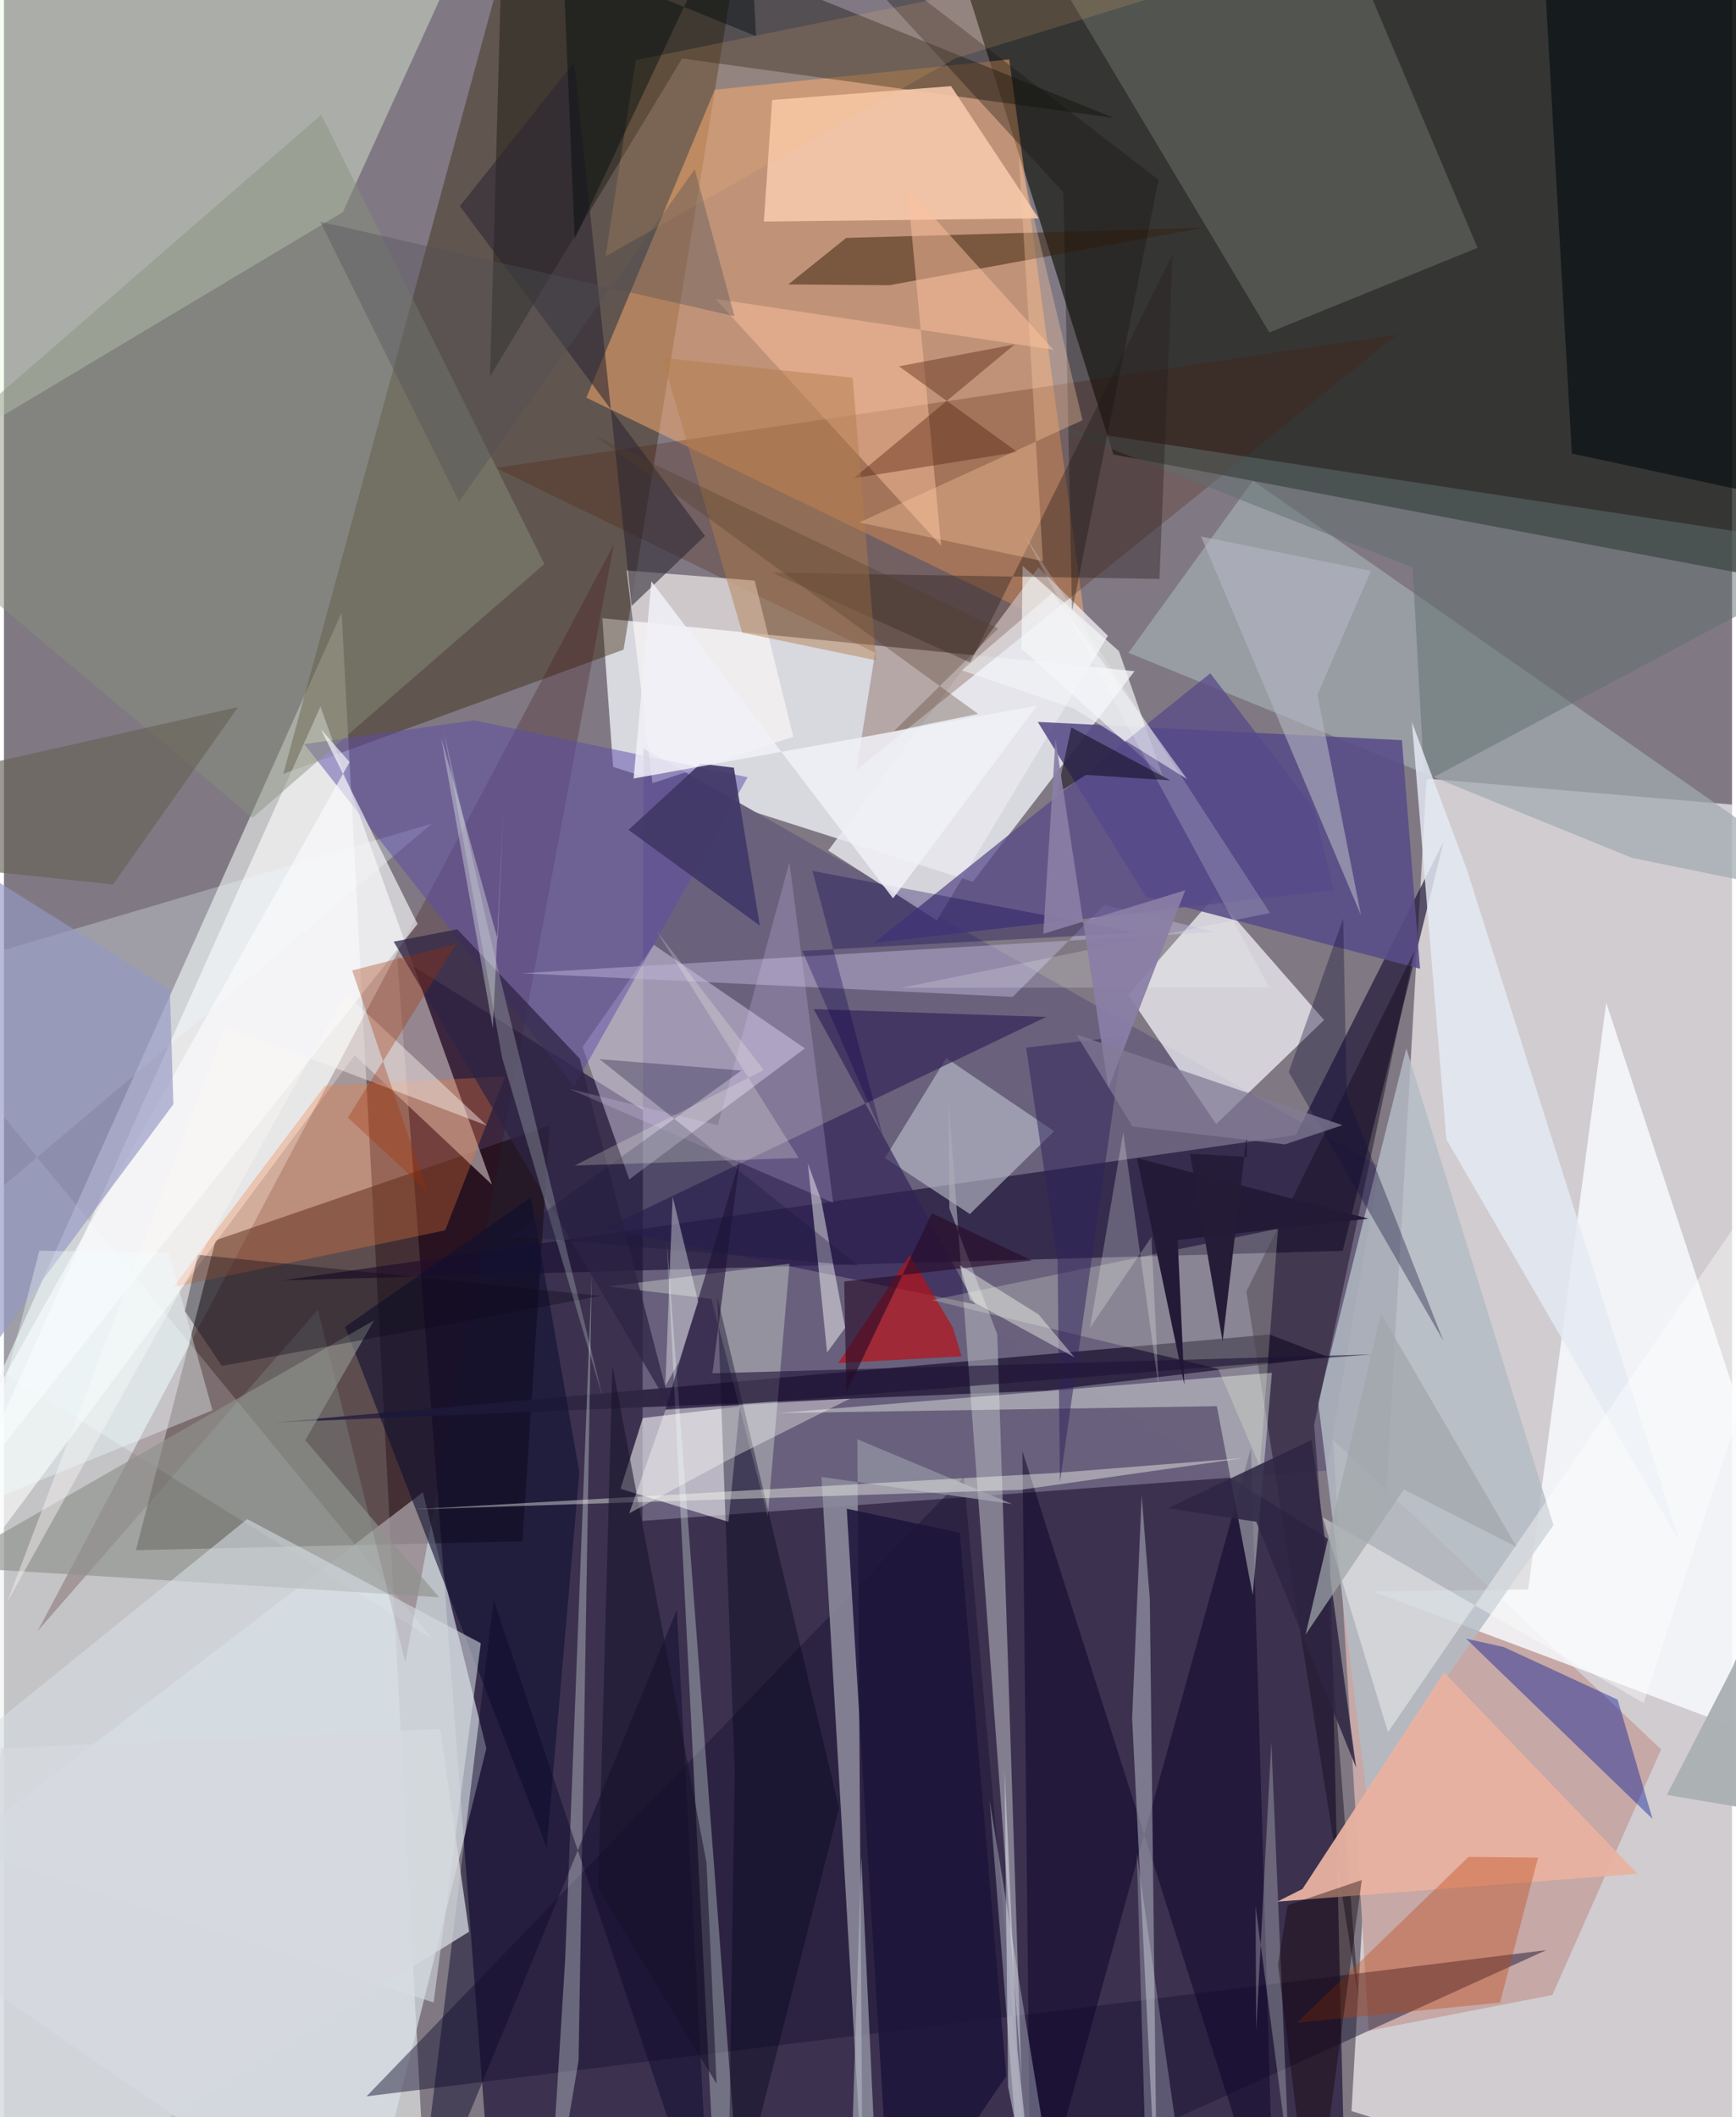 <svg xmlns="http://www.w3.org/2000/svg" width="228" height="278" viewBox="0 0 836 1024"><path fill="#807983" d="M0 0h836v1024H0z"/><path fill="#1d1338" fill-opacity=".69" d="M641.302 744.698L649.337 1086l-415.651-47.182-43.5-576.358z"/><path fill="#fdfafa" fill-opacity=".643" d="M651.907 1021.037l36.32-644.475 175.403 14.944-8.411 693.473z"/><path fill="#eff3f1" fill-opacity=".612" d="M163.36 296.3L-62 799.01l34.02 279.92 233.035 7.07z"/><path fill="#21231f" fill-opacity=".784" d="M448.035-62l88.695 281.828 339.15 64.144L898-.815z"/><path fill="#d8d8df" fill-opacity=".992" d="M546.935 324.628L289.463 299.01l5.233 71.905 174.003 55.566z"/><path fill="#0d0002" fill-opacity=".49" d="M102.386 599.882l161.576-55.466-13.155 201.049-186.951 4.301z"/><path fill="#6a617d" fill-opacity=".992" d="M309.37 362l-.486 373.598 330.944-24.311 25.582-147.1z"/><path fill="#341f00" fill-opacity=".4" d="M355.26-25.658l-55.502 339.873-164.614 60.063 117.29-431.392z"/><path fill="#ffae6f" fill-opacity=".502" d="M486.342 28.731L343.88 43.382l-62.132 148.953L524.236 309.92z"/><path fill="#d9e1e7" fill-opacity=".678" d="M-62 924.126L173.713 1086l59.669-240.382-30.703-123.887z"/><path fill="#fffffd" fill-opacity=".6" d="M153.12 341.746L-62 822.156 169.674 510.37l66.42 62.583z"/><path fill="#e8f9dc" fill-opacity=".42" d="M163.904 102.645L-62 237.814V-4.814L238.929-62z"/><path fill="#f6f6fb" fill-opacity=".706" d="M638.639 493.361l-52.642-60.108-42.108 47.895 42.538 62.49z"/><path fill="#1b1336" fill-opacity=".667" d="M624.924 548.994l71.485-141.741-48.747 197.734-512.675 14.276z"/><path fill="#c6a8a6" d="M749.097 964.888l52.584-118.77-158.695-149.815 17.227 285.91z"/><path fill="#f8fbfe" fill-opacity=".831" d="M737.386 768.766l37.75-283.757L898 858.019l-235.836-88.284z"/><path fill="#fff" fill-opacity=".541" d="M309.065 685.853l46.907-5.6-5.477 55.811-52.237-15.972z"/><path fill="#e7e8ee" fill-opacity=".82" d="M451.361 445.21l-52.6-33.848 101.682-136.914 33.601 33.022z"/><path fill="#501a00" fill-opacity=".255" d="M421.454 315.696l-9.058 56.675L673.91 161.863l-435.918 64.43z"/><path fill="#1a1433" fill-opacity=".475" d="M746.16 943.2l-250.615 113.78-31.183-342.676-288.947 299.625z"/><path fill="#eee6ff" fill-opacity=".408" d="M279.922 506.376l34.458-49.409 73.093 50.105-84.954 63.36z"/><path fill="#a0abaf" fill-opacity=".714" d="M787.57 414.914l-243.568-99.175 60.206-83.242L898 437.457z"/><path fill="#080c01" fill-opacity=".376" d="M235.15 182.025l92.891-153.718 209.049 28.76L241.93-62z"/><path fill="#f6c8ac" fill-opacity=".89" d="M367.615 107.163l4.009-58.801 86.54-6.7 42.386 63.951z"/><path fill="#edfbff" fill-opacity=".286" d="M-53.36 475.181l260.658 317.527L-62 625.656l269.05-227.314z"/><path fill="#3c0007" fill-opacity=".231" d="M151.884 633.462l42.293 170.587 100.851-540.688-278.76 525.545z"/><path fill="#594d88" fill-opacity=".882" d="M552.455 433.743l132.6 34.809-8.765-110.555-176.17-8.83z"/><path fill="#b3bbc5" fill-opacity=".816" d="M635.79 678.316l23.28 188.137 90.537-128.795-71.18-230.615z"/><path fill="#62675f" fill-opacity=".624" d="M712.887 119.88L612.154 160.8 511.366-7.895l130.98-39.149z"/><path fill="#302744" fill-opacity=".992" d="M612.231 645.448l28.14 10.763-135.622 16.304-374.432 15.51z"/><path fill="#071012" fill-opacity=".655" d="M898 249.373l-139.497-30.007-13.599-238.184L843.696-62z"/><path fill="#fefaf8" fill-opacity=".612" d="M313.719 378.83l68.165-22.515-18.716-75.502-61.919-4.904z"/><path fill="#170e21" fill-opacity=".475" d="M682.231 460.293l-48.4 228.982 21.502 277.487-54.29-342.1z"/><path fill="#bcc0cc" fill-opacity=".616" d="M426.203 560.106l29.666-48.346 52.175 35.37-40.747 40.066z"/><path fill="#0d0329" fill-opacity=".514" d="M492.71 701.84l4.013 384.16 106.52-385.53L614.706 1086z"/><path fill="#8d8c9d" fill-opacity=".875" d="M395.508 714.35l92.228 13.117-74.905-31.368 2.524 358.944z"/><path fill="#e8b2a1" fill-opacity=".945" d="M696.646 808.873L628.188 913.62l-12.232 6.144 174.285-13.524z"/><path fill="#acacb8" fill-opacity=".62" d="M492.29 1005.87l-11.758-360.52-23.179-60.93-.314-51.415z"/><path fill="#5b4ba8" fill-opacity=".494" d="M227.488 348.391l132.255 27.536-83.99 149.746L145.3 359.91z"/><path fill="#061795" fill-opacity=".416" d="M725.618 796.647l-18.332-4.115 90.256 87.22-16.886-57.687z"/><path fill="#3a220d" fill-opacity=".522" d="M580.355 110.145l-172.91 4.94-27.99 22.47 48.82.401z"/><path fill="#87917d" fill-opacity=".467" d="M153.511 55.49L-62 242.596 120.296 395.5l141.156-122.711z"/><path fill="#f9fff5" fill-opacity=".396" d="M604.138 771.542l-17.387-91.42-212.406 3.333 239.058-19.49z"/><path fill="#f5f7f6" fill-opacity=".671" d="M492.222 313.715l.601-39.987 46.568 41.16 21.085 60.273z"/><path fill="#312156" fill-opacity=".647" d="M391.714 488.064l112.435 3.802L290.78 594.09l179.086 36.776z"/><path fill="#c1b6da" fill-opacity=".467" d="M250.307 470.738l335.524-20.011-53.424-13.126-44.399 44.555z"/><path fill="#f27d3b" fill-opacity=".31" d="M155.228 525.135l87.255-4.526-29.035 74.45-131.45 27.442z"/><path fill="#0f0e30" fill-opacity=".588" d="M278.339 711.958l-23.4-132.875-89.916 62.675 97.515 251.644z"/><path fill="#b81016" fill-opacity=".686" d="M438.212 607.067l-34.584 52.202 59.662-3.249-4.281-14.022z"/><path fill="#fec29f" fill-opacity=".49" d="M507.792 169.183l-163.617-24.609 109.21 119.42-16.324-172.926z"/><path fill="#8f928e" fill-opacity=".651" d="M-28.9 757.68l207.92-119.046-33.23 57.953 64.703 75.952z"/><path fill="#f0fdfd" fill-opacity=".314" d="M271.505 947.69L262.897 1086l15.08-89.371 6.378-380.307z"/><path fill="#f4fced" fill-opacity=".318" d="M342.256 628.267l-49.87-6.049 87.622-10.99-10.495 122.182z"/><path fill="#f8ffe0" fill-opacity=".227" d="M587.415 662.073l20.207 47.221 8.738-115.027-167.35 34.54z"/><path fill="#616f6f" fill-opacity=".506" d="M687.196 378.22l-5.736-103.682-171.168-67.49L898 266.129z"/><path fill="#574989" fill-opacity=".729" d="M633.586 390.8l-49.996-65.155-162.6 130.37 222.339-25.488z"/><path fill="#afb1be" fill-opacity=".557" d="M550.383 723.187l3.95 50.196 3.554 299.47-12.107-241.77z"/><path fill="#d8dee4" fill-opacity=".561" d="M-62 880.084l179.687-145.36 112.99 60.036-22.815 173.777z"/><path fill="#be4107" fill-opacity=".349" d="M723.743 968.594l18.437-70.161-33.644-.333-82.912 80.181z"/><path fill="#0d0a2d" fill-opacity=".478" d="M236.897 773.863L341.813 1086l-16.288-307.366L198.933 1086z"/><path fill="#fcfbfd" fill-opacity=".635" d="M167.215 368.585L-62 776.459l262.087-329.57-46.787-94.203z"/><path fill="#edfef8" fill-opacity=".314" d="M345.358 1086l-63.367-13.515L357.437 1086l-36.855-486.666z"/><path fill="#ecf7ff" fill-opacity=".322" d="M898 1029.413L512.008 1086l-35.15-215.17 15.895 201.488z"/><path fill="#e4eaf3" fill-opacity=".824" d="M810.368 745.146l-102.53-324.23-26.725-71.692 16.672 201.822z"/><path fill="#2d2733" fill-opacity=".573" d="M339.134 259.192l-35.495 33.91-27.747-263.038-55.328 69.624z"/><path fill="#413868" fill-opacity=".918" d="M336.962 369.35l-34.834 32.042 63.53 46.29-12.548-76.362z"/><path fill="#281e1e" fill-opacity=".384" d="M559 280.02l-187.556-3.063 95.966 43.481 97.922-197.376z"/><path fill="#00001a" fill-opacity=".376" d="M350.094 1086l53.884-211.629-58.87-247.031 8.434 229.015z"/><path fill="#f9fdf1" fill-opacity=".416" d="M197.81 730.06l293.925-9.469 107.953-15.387-90.78 7.189z"/><path fill="#c5cbcc" fill-opacity=".341" d="M605.781 982.094l-.281-60.184 16.258 123.783-8.641-203.218z"/><path fill="#2e2643" fill-opacity=".863" d="M654.138 854.898L632.58 696.435l-69.487 33.058 42.735 6.542z"/><path fill="#2d2444" fill-opacity=".733" d="M188.53 455.438l134.174 226.038-44.126-169.392-59.287-62.62z"/><path fill="#9598c4" fill-opacity=".655" d="M81.957 534.09L-62 727.547v-338.17l142.268 89.227z"/><path fill="#f0f9f4" fill-opacity=".349" d="M211.54 356.957l27.312 97.356 2.77-62.907-5.123 105.89z"/><path fill="#fcfffa" fill-opacity=".459" d="M388.923 562.66l6.422 17.794 11.62 61.74-8.766 11.963z"/><path fill="#150f38" fill-opacity=".357" d="M696.432 648.68L621.54 518.481l26.351-74.18 1.678 85.183z"/><path fill="#2d225a" fill-opacity=".51" d="M494.499 506.71l47.045-5.48-30.696 215.737-1.11-107.072z"/><path fill="#b7b8c4" fill-opacity=".576" d="M656.502 442.662L635.427 336.03l25.85-59.887-82.15-16.676z"/><path fill="#221a37" d="M548.15 560.145l111.908 29.263-92.247 10.35 3.244 69.965z"/><path fill="#54220e" fill-opacity=".408" d="M411.061 231.303l77.927-64.727-56.006 10.59 57.262 41.46z"/><path fill="#b27d4d" fill-opacity=".475" d="M421.979 319.406l-64.86-13.466-38.576-132.864 92.03 9.582z"/><path fill="#151211" fill-opacity=".349" d="M558.558 86.954L516.71 295.625 512.553 93.05 382.62-48.39z"/><path fill="#ffcea3" fill-opacity=".337" d="M521.77 203.25L490.96 75.001l11.667 196.418-88.867-18.723z"/><path fill="#0d0a1a" fill-opacity=".365" d="M93.801 606.888l-6.253 27.266 17.898 26.515 183.208-33.878z"/><path fill="#ffbc71" fill-opacity=".161" d="M460.357 28.185l-169.278 95.756 14.565-94.882L753.746-62z"/><path fill="#f1f6ff" fill-opacity=".439" d="M490.274 990.967l-6.211-135.237 1.698 153.366 13.73 70.765z"/><path fill="#e6d4ff" fill-opacity=".204" d="M401.14 581.77l-127.784-55.153 71.964 17.62 34.683-127.277z"/><path fill="#171228" fill-opacity=".549" d="M344.753 1007.84l-4.88-106.865-45.515-240.417-6.905 252.893z"/><path fill="#0d014e" fill-opacity=".322" d="M386.203 459.903l38.869 89.183-33.947-127.866 156.677 29.896z"/><path fill="#fff" fill-opacity=".388" d="M793.229 823.685l-155.245-89.823 31.58 103.906L898 504.451z"/><path fill="#1e1235" fill-opacity=".592" d="M355.966 560.822L342.75 664.208l319.025-9.16-341.86 26.975z"/><path fill="#f0f1f7" fill-opacity=".847" d="M304.617 376.535l195.145-35.231-69.637 93.206-116.918-153.338z"/><path fill="#251d38" fill-opacity=".992" d="M601.18 549.32l-11.63 99.542-15.753-90.845 27.493 1.513z"/><path fill="#ebf4e9" fill-opacity=".263" d="M558.636 671.127l-3.529-72.795-29.682 43.808 16.043-94.476z"/><path fill="#1e153b" fill-opacity=".878" d="M429.32 1086l55.58-81.931-22.544-262.758-54.639-11.594z"/><path fill="#666257" fill-opacity=".647" d="M113.25 341.97l-60.466 85.828-66.553-7.01L-62 381.585z"/><path fill="#fcffff" fill-opacity=".188" d="M612.06 477.51L493.41 258.275l119.078 183.299-178.556 36.234z"/><path fill="#fdf5f3" fill-opacity=".431" d="M233.697 544.41l-68.249-63.766L1.59 774.784l105.46-278.417z"/><path fill="#b2b6c3" fill-opacity=".592" d="M420.948 1030.58l175.376 29.75-187.67 25.67 6.089-188.067z"/><path fill="#fffffc" fill-opacity=".357" d="M409.371 676.444l-58.636 29.468-48.26 26.026 17.634-50.297z"/><path fill="#e7eff7" fill-opacity=".259" d="M575.236 1086l-27.202-189.655L553.61 1086h339.7z"/><path fill="#260a28" fill-opacity=".612" d="M448.893 586.82l48.381 22.848-90.784 10.13 1.06 53.697z"/><path fill="#a43102" fill-opacity=".325" d="M166.388 540.544l52.37-84.03-50.282 12.856 36.129 106.54z"/><path fill="#a0a7aa" fill-opacity=".725" d="M731.79 748.227l-54.585-27.825-47.513 70.158 36.492-155.192z"/><path fill="#e1eeea" fill-opacity=".247" d="M234.551 450.47l-21.78-96.949L241 511.667l48.617 164.03z"/><path fill="#aaafb3" fill-opacity=".957" d="M886.135 881.845l-81.684-13.69 31.577-61.288L898 660.327z"/><path fill="#1c163e" fill-opacity=".318" d="M413.315 612.206L288.131 512.29l68.578 5.491-111.207 80.04z"/><path fill="#030010" fill-opacity=".482" d="M564.29 377.455l-47.938-25.621-6.858 31.89 13.943-8.954z"/><path fill="#140005" fill-opacity=".392" d="M656.885 909.317l-35.936 12.18-4.597 28.575L633.092 1086z"/><path fill="#8a7ea6" fill-opacity=".929" d="M502.813 451.648l68.649-21.056-37.176 95.748-25.565-168.78z"/><path fill="#505155" fill-opacity=".376" d="M153.02 107.243l200.372 45.698-19.22-71.087-114.026 160.727z"/><path fill="#f8feed" fill-opacity=".231" d="M276.066 563.737l108.39-3.674-68.811-109.87 51.946 67.372z"/><path fill="#fcffff" fill-opacity=".373" d="M323.474 578.672l-3.512 91.584 6.482-11.279 9.415-29.366z"/><path fill="#f2ffff" fill-opacity=".361" d="M100.87 682.133L79.709 605.87l-62.556-.956-32.28 124.324z"/><path fill="#000b0d" fill-opacity=".427" d="M270.417-20.348l93.386 37.808L359.81-62l-83.716 177.536z"/><path fill="#d5dadf" fill-opacity=".753" d="M-1.507 845.63l212.594-9.419 13.92 98.112L-20.11 1086z"/><path fill="#fbfff2" fill-opacity=".412" d="M462.39 611.918l38.106 23.826 17.3 20.66-50.464-27.64z"/><path fill="#523c29" fill-opacity=".322" d="M430.596 353.56l50.469-49.604-195.077-93.119 185.29 134.445z"/><path fill="#f6f8fa" fill-opacity=".522" d="M517.622 342.732l-54.175-18.49 43.88-37.508 65.043 90.107z"/><path fill="#827b95" fill-opacity=".737" d="M545.972 544.844l73.79 8.654 27.76-9.284-128.762-43.916z"/></svg>